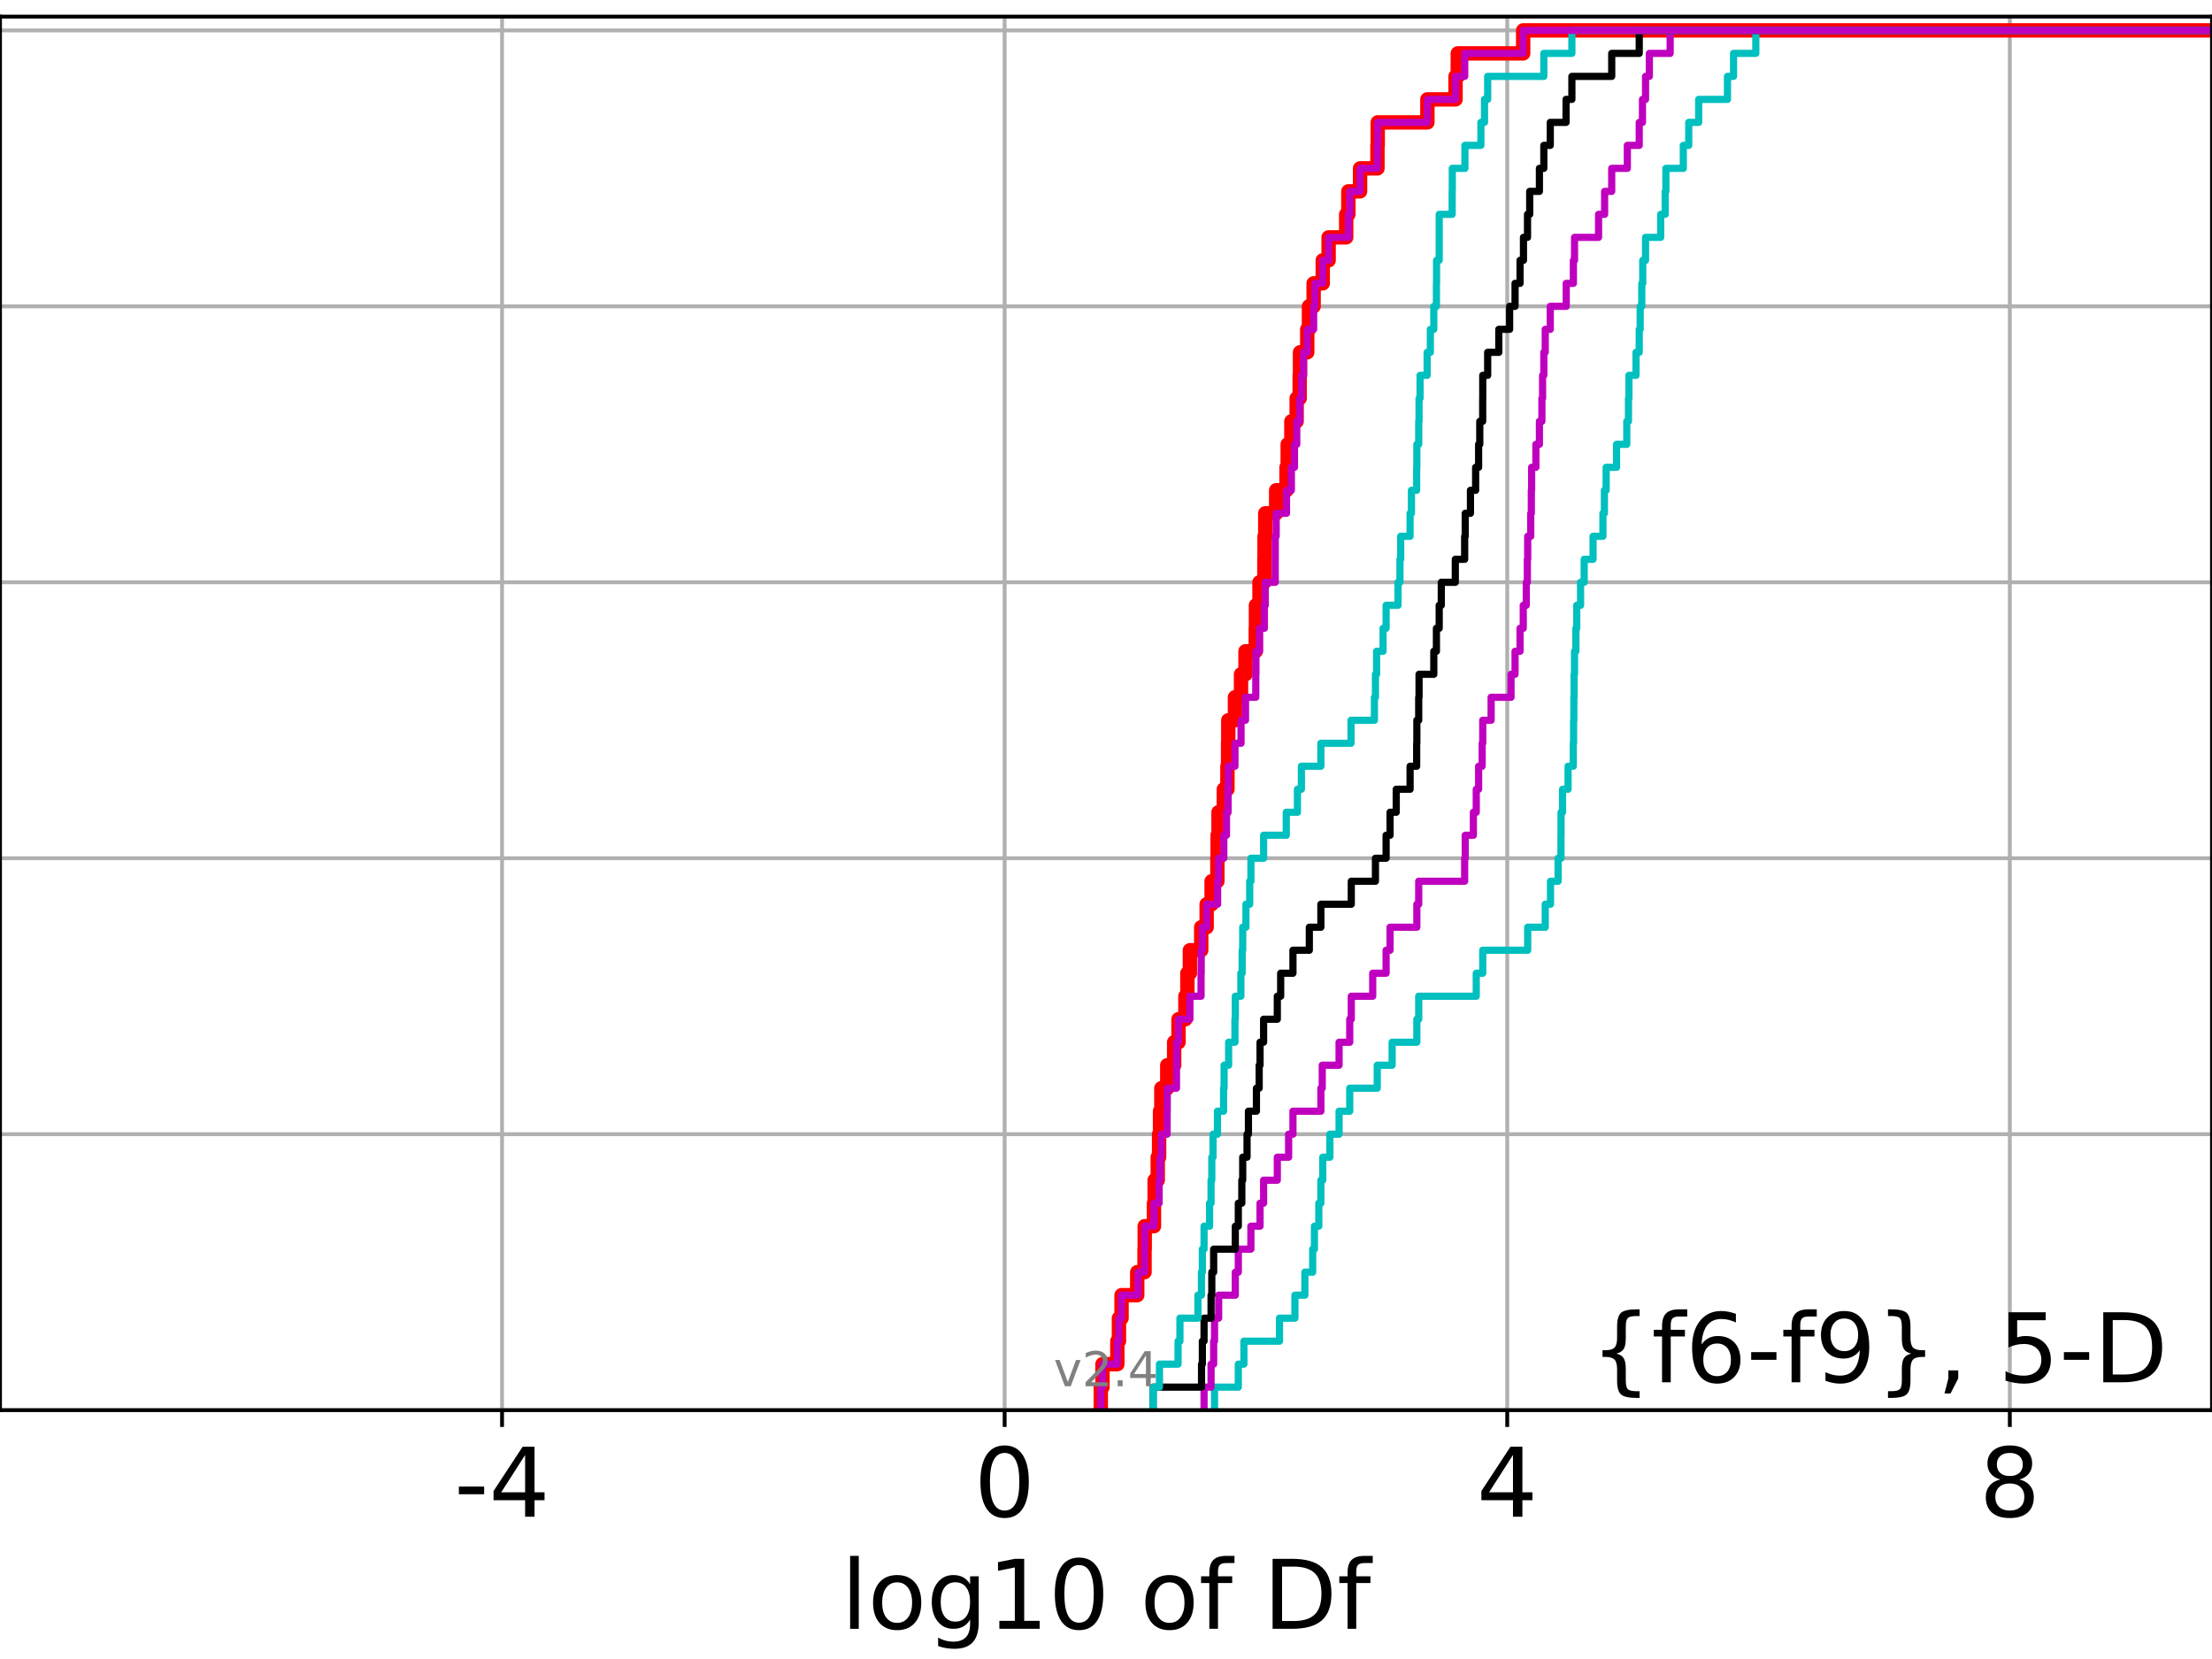 <?xml version="1.0" encoding="utf-8" standalone="no"?>
<!DOCTYPE svg PUBLIC "-//W3C//DTD SVG 1.1//EN"
  "http://www.w3.org/Graphics/SVG/1.1/DTD/svg11.dtd">
<!-- Created with matplotlib (https://matplotlib.org/) -->
<svg height="345.6pt" version="1.1" viewBox="0 0 460.8 345.6" width="460.8pt" xmlns="http://www.w3.org/2000/svg" xmlns:xlink="http://www.w3.org/1999/xlink">
 <defs>
  <style type="text/css">
*{stroke-linecap:butt;stroke-linejoin:round;}
  </style>
 </defs>
 <g id="figure_1">
  <g id="patch_1">
   <path d="M 0 345.6 
L 460.8 345.6 
L 460.8 0 
L 0 0 
z
" style="fill:#ffffff;"/>
  </g>
  <g id="axes_1">
   <g id="patch_2">
    <path d="M 0 293.76 
L 460.8 293.76 
L 460.8 3.456 
L 0 3.456 
z
" style="fill:#ffffff;"/>
   </g>
   <g id="matplotlib.axis_1">
    <g id="xtick_1">
     <g id="line2d_1">
      <path clip-path="url(#pb3bb3f550f)" d="M 104.586 293.76 
L 104.586 3.456 
" style="fill:none;stroke:#b0b0b0;stroke-linecap:square;stroke-width:0.8;"/>
     </g>
     <g id="line2d_2">
      <defs>
       <path d="M 0 0 
L 0 3.5 
" id="m874543cfbc" style="stroke:#000000;stroke-width:0.8;"/>
      </defs>
      <g>
       <use style="stroke:#000000;stroke-width:0.8;" x="104.586" xlink:href="#m874543cfbc" y="293.76"/>
      </g>
     </g>
     <g id="text_1">
      <!-- -4 -->
      <defs>
       <path d="M 4.891 31.391 
L 31.203 31.391 
L 31.203 23.391 
L 4.891 23.391 
z
" id="DejaVuSans-45"/>
       <path d="M 37.797 64.312 
L 12.891 25.391 
L 37.797 25.391 
z
M 35.203 72.906 
L 47.609 72.906 
L 47.609 25.391 
L 58.016 25.391 
L 58.016 17.188 
L 47.609 17.188 
L 47.609 0 
L 37.797 0 
L 37.797 17.188 
L 4.891 17.188 
L 4.891 26.703 
z
" id="DejaVuSans-52"/>
      </defs>
      <g transform="translate(94.615 315.957)scale(0.2 -0.2)">
       <use xlink:href="#DejaVuSans-45"/>
       <use x="36.084" xlink:href="#DejaVuSans-52"/>
      </g>
     </g>
    </g>
    <g id="xtick_2">
     <g id="line2d_3">
      <path clip-path="url(#pb3bb3f550f)" d="M 209.285 293.76 
L 209.285 3.456 
" style="fill:none;stroke:#b0b0b0;stroke-linecap:square;stroke-width:0.8;"/>
     </g>
     <g id="line2d_4">
      <g>
       <use style="stroke:#000000;stroke-width:0.8;" x="209.285" xlink:href="#m874543cfbc" y="293.76"/>
      </g>
     </g>
     <g id="text_2">
      <!-- 0 -->
      <defs>
       <path d="M 31.781 66.406 
Q 24.172 66.406 20.328 58.906 
Q 16.5 51.422 16.5 36.375 
Q 16.5 21.391 20.328 13.891 
Q 24.172 6.391 31.781 6.391 
Q 39.453 6.391 43.281 13.891 
Q 47.125 21.391 47.125 36.375 
Q 47.125 51.422 43.281 58.906 
Q 39.453 66.406 31.781 66.406 
z
M 31.781 74.219 
Q 44.047 74.219 50.516 64.516 
Q 56.984 54.828 56.984 36.375 
Q 56.984 17.969 50.516 8.266 
Q 44.047 -1.422 31.781 -1.422 
Q 19.531 -1.422 13.062 8.266 
Q 6.594 17.969 6.594 36.375 
Q 6.594 54.828 13.062 64.516 
Q 19.531 74.219 31.781 74.219 
z
" id="DejaVuSans-48"/>
      </defs>
      <g transform="translate(202.922 315.957)scale(0.2 -0.2)">
       <use xlink:href="#DejaVuSans-48"/>
      </g>
     </g>
    </g>
    <g id="xtick_3">
     <g id="line2d_5">
      <path clip-path="url(#pb3bb3f550f)" d="M 313.984 293.76 
L 313.984 3.456 
" style="fill:none;stroke:#b0b0b0;stroke-linecap:square;stroke-width:0.8;"/>
     </g>
     <g id="line2d_6">
      <g>
       <use style="stroke:#000000;stroke-width:0.8;" x="313.984" xlink:href="#m874543cfbc" y="293.76"/>
      </g>
     </g>
     <g id="text_3">
      <!-- 4 -->
      <g transform="translate(307.621 315.957)scale(0.2 -0.2)">
       <use xlink:href="#DejaVuSans-52"/>
      </g>
     </g>
    </g>
    <g id="xtick_4">
     <g id="line2d_7">
      <path clip-path="url(#pb3bb3f550f)" d="M 418.682 293.76 
L 418.682 3.456 
" style="fill:none;stroke:#b0b0b0;stroke-linecap:square;stroke-width:0.8;"/>
     </g>
     <g id="line2d_8">
      <g>
       <use style="stroke:#000000;stroke-width:0.8;" x="418.682" xlink:href="#m874543cfbc" y="293.76"/>
      </g>
     </g>
     <g id="text_4">
      <!-- 8 -->
      <defs>
       <path d="M 31.781 34.625 
Q 24.75 34.625 20.719 30.859 
Q 16.703 27.094 16.703 20.516 
Q 16.703 13.922 20.719 10.156 
Q 24.75 6.391 31.781 6.391 
Q 38.812 6.391 42.859 10.172 
Q 46.922 13.969 46.922 20.516 
Q 46.922 27.094 42.891 30.859 
Q 38.875 34.625 31.781 34.625 
z
M 21.922 38.812 
Q 15.578 40.375 12.031 44.719 
Q 8.5 49.078 8.5 55.328 
Q 8.5 64.062 14.719 69.141 
Q 20.953 74.219 31.781 74.219 
Q 42.672 74.219 48.875 69.141 
Q 55.078 64.062 55.078 55.328 
Q 55.078 49.078 51.531 44.719 
Q 48 40.375 41.703 38.812 
Q 48.828 37.156 52.797 32.312 
Q 56.781 27.484 56.781 20.516 
Q 56.781 9.906 50.312 4.234 
Q 43.844 -1.422 31.781 -1.422 
Q 19.734 -1.422 13.25 4.234 
Q 6.781 9.906 6.781 20.516 
Q 6.781 27.484 10.781 32.312 
Q 14.797 37.156 21.922 38.812 
z
M 18.312 54.391 
Q 18.312 48.734 21.844 45.562 
Q 25.391 42.391 31.781 42.391 
Q 38.141 42.391 41.719 45.562 
Q 45.312 48.734 45.312 54.391 
Q 45.312 60.062 41.719 63.234 
Q 38.141 66.406 31.781 66.406 
Q 25.391 66.406 21.844 63.234 
Q 18.312 60.062 18.312 54.391 
z
" id="DejaVuSans-56"/>
      </defs>
      <g transform="translate(412.32 315.957)scale(0.2 -0.2)">
       <use xlink:href="#DejaVuSans-56"/>
      </g>
     </g>
    </g>
    <g id="text_5">
     <!-- log10 of Df -->
     <defs>
      <path d="M 9.422 75.984 
L 18.406 75.984 
L 18.406 0 
L 9.422 0 
z
" id="DejaVuSans-108"/>
      <path d="M 30.609 48.391 
Q 23.391 48.391 19.188 42.75 
Q 14.984 37.109 14.984 27.297 
Q 14.984 17.484 19.156 11.844 
Q 23.344 6.203 30.609 6.203 
Q 37.797 6.203 41.984 11.859 
Q 46.188 17.531 46.188 27.297 
Q 46.188 37.016 41.984 42.703 
Q 37.797 48.391 30.609 48.391 
z
M 30.609 56 
Q 42.328 56 49.016 48.375 
Q 55.719 40.766 55.719 27.297 
Q 55.719 13.875 49.016 6.219 
Q 42.328 -1.422 30.609 -1.422 
Q 18.844 -1.422 12.172 6.219 
Q 5.516 13.875 5.516 27.297 
Q 5.516 40.766 12.172 48.375 
Q 18.844 56 30.609 56 
z
" id="DejaVuSans-111"/>
      <path d="M 45.406 27.984 
Q 45.406 37.75 41.375 43.109 
Q 37.359 48.484 30.078 48.484 
Q 22.859 48.484 18.828 43.109 
Q 14.797 37.75 14.797 27.984 
Q 14.797 18.266 18.828 12.891 
Q 22.859 7.516 30.078 7.516 
Q 37.359 7.516 41.375 12.891 
Q 45.406 18.266 45.406 27.984 
z
M 54.391 6.781 
Q 54.391 -7.172 48.188 -13.984 
Q 42 -20.797 29.203 -20.797 
Q 24.469 -20.797 20.266 -20.094 
Q 16.062 -19.391 12.109 -17.922 
L 12.109 -9.188 
Q 16.062 -11.328 19.922 -12.344 
Q 23.781 -13.375 27.781 -13.375 
Q 36.625 -13.375 41.016 -8.766 
Q 45.406 -4.156 45.406 5.172 
L 45.406 9.625 
Q 42.625 4.781 38.281 2.391 
Q 33.938 0 27.875 0 
Q 17.828 0 11.672 7.656 
Q 5.516 15.328 5.516 27.984 
Q 5.516 40.672 11.672 48.328 
Q 17.828 56 27.875 56 
Q 33.938 56 38.281 53.609 
Q 42.625 51.219 45.406 46.391 
L 45.406 54.688 
L 54.391 54.688 
z
" id="DejaVuSans-103"/>
      <path d="M 12.406 8.297 
L 28.516 8.297 
L 28.516 63.922 
L 10.984 60.406 
L 10.984 69.391 
L 28.422 72.906 
L 38.281 72.906 
L 38.281 8.297 
L 54.391 8.297 
L 54.391 0 
L 12.406 0 
z
" id="DejaVuSans-49"/>
      <path id="DejaVuSans-32"/>
      <path d="M 37.109 75.984 
L 37.109 68.5 
L 28.516 68.5 
Q 23.688 68.5 21.797 66.547 
Q 19.922 64.594 19.922 59.516 
L 19.922 54.688 
L 34.719 54.688 
L 34.719 47.703 
L 19.922 47.703 
L 19.922 0 
L 10.891 0 
L 10.891 47.703 
L 2.297 47.703 
L 2.297 54.688 
L 10.891 54.688 
L 10.891 58.5 
Q 10.891 67.625 15.141 71.797 
Q 19.391 75.984 28.609 75.984 
z
" id="DejaVuSans-102"/>
      <path d="M 19.672 64.797 
L 19.672 8.109 
L 31.594 8.109 
Q 46.688 8.109 53.688 14.938 
Q 60.688 21.781 60.688 36.531 
Q 60.688 51.172 53.688 57.984 
Q 46.688 64.797 31.594 64.797 
z
M 9.812 72.906 
L 30.078 72.906 
Q 51.266 72.906 61.172 64.094 
Q 71.094 55.281 71.094 36.531 
Q 71.094 17.672 61.125 8.828 
Q 51.172 0 30.078 0 
L 9.812 0 
z
" id="DejaVuSans-68"/>
     </defs>
     <g transform="translate(175.214 339.313)scale(0.2 -0.2)">
      <use xlink:href="#DejaVuSans-108"/>
      <use x="27.783" xlink:href="#DejaVuSans-111"/>
      <use x="88.965" xlink:href="#DejaVuSans-103"/>
      <use x="152.441" xlink:href="#DejaVuSans-49"/>
      <use x="216.064" xlink:href="#DejaVuSans-48"/>
      <use x="279.688" xlink:href="#DejaVuSans-32"/>
      <use x="311.475" xlink:href="#DejaVuSans-111"/>
      <use x="372.656" xlink:href="#DejaVuSans-102"/>
      <use x="407.861" xlink:href="#DejaVuSans-32"/>
      <use x="439.648" xlink:href="#DejaVuSans-68"/>
      <use x="516.65" xlink:href="#DejaVuSans-102"/>
     </g>
    </g>
   </g>
   <g id="matplotlib.axis_2">
    <g id="ytick_1">
     <g id="line2d_9">
      <path clip-path="url(#pb3bb3f550f)" d="M 0 293.76 
L 460.8 293.76 
" style="fill:none;stroke:#b0b0b0;stroke-linecap:square;stroke-width:0.8;"/>
     </g>
     <g id="line2d_10">
      <defs>
       <path d="M 0 0 
L -3.5 0 
" id="m3be7f9c00e" style="stroke:#000000;stroke-width:0.8;"/>
      </defs>
      <g>
       <use style="stroke:#000000;stroke-width:0.8;" x="0" xlink:href="#m3be7f9c00e" y="293.76"/>
      </g>
     </g>
    </g>
    <g id="ytick_2">
     <g id="line2d_11">
      <path clip-path="url(#pb3bb3f550f)" d="M 0 236.274 
L 460.8 236.274 
" style="fill:none;stroke:#b0b0b0;stroke-linecap:square;stroke-width:0.8;"/>
     </g>
     <g id="line2d_12">
      <g>
       <use style="stroke:#000000;stroke-width:0.8;" x="0" xlink:href="#m3be7f9c00e" y="236.274"/>
      </g>
     </g>
    </g>
    <g id="ytick_3">
     <g id="line2d_13">
      <path clip-path="url(#pb3bb3f550f)" d="M 0 178.788 
L 460.8 178.788 
" style="fill:none;stroke:#b0b0b0;stroke-linecap:square;stroke-width:0.8;"/>
     </g>
     <g id="line2d_14">
      <g>
       <use style="stroke:#000000;stroke-width:0.8;" x="0" xlink:href="#m3be7f9c00e" y="178.788"/>
      </g>
     </g>
    </g>
    <g id="ytick_4">
     <g id="line2d_15">
      <path clip-path="url(#pb3bb3f550f)" d="M 0 121.302 
L 460.8 121.302 
" style="fill:none;stroke:#b0b0b0;stroke-linecap:square;stroke-width:0.8;"/>
     </g>
     <g id="line2d_16">
      <g>
       <use style="stroke:#000000;stroke-width:0.8;" x="0" xlink:href="#m3be7f9c00e" y="121.302"/>
      </g>
     </g>
    </g>
    <g id="ytick_5">
     <g id="line2d_17">
      <path clip-path="url(#pb3bb3f550f)" d="M 0 63.816 
L 460.8 63.816 
" style="fill:none;stroke:#b0b0b0;stroke-linecap:square;stroke-width:0.8;"/>
     </g>
     <g id="line2d_18">
      <g>
       <use style="stroke:#000000;stroke-width:0.8;" x="0" xlink:href="#m3be7f9c00e" y="63.816"/>
      </g>
     </g>
    </g>
    <g id="ytick_6">
     <g id="line2d_19">
      <path clip-path="url(#pb3bb3f550f)" d="M 0 6.33 
L 460.8 6.33 
" style="fill:none;stroke:#b0b0b0;stroke-linecap:square;stroke-width:0.8;"/>
     </g>
     <g id="line2d_20">
      <g>
       <use style="stroke:#000000;stroke-width:0.8;" x="0" xlink:href="#m3be7f9c00e" y="6.33"/>
      </g>
     </g>
    </g>
   </g>
   <g id="line2d_21">
    <path clip-path="url(#pb3bb3f550f)" d="M 229.314 293.76 
L 229.314 288.97 
L 229.663 288.97 
L 229.663 284.179 
L 232.763 284.179 
L 232.763 279.389 
L 233.097 279.389 
L 233.097 274.598 
L 233.64 274.598 
L 233.64 269.808 
L 236.905 269.808 
L 236.905 265.017 
L 238.428 265.017 
L 238.428 260.227 
L 238.464 260.227 
L 238.464 255.436 
L 240.396 255.436 
L 240.396 250.646 
L 240.529 250.646 
L 240.529 245.855 
L 241.181 245.855 
L 241.181 241.065 
L 241.465 241.065 
L 241.465 236.274 
L 241.656 236.274 
L 241.656 231.484 
L 241.929 231.484 
L 241.929 226.693 
L 243.163 226.693 
L 243.163 221.903 
L 244.598 221.903 
L 244.598 217.112 
L 245.508 217.112 
L 245.508 212.322 
L 246.938 212.322 
L 246.938 207.531 
L 247.354 207.531 
L 247.354 202.741 
L 247.876 202.741 
L 247.876 197.95 
L 250.234 197.95 
L 250.234 193.16 
L 251.367 193.16 
L 251.367 188.369 
L 252.404 188.369 
L 252.404 183.579 
L 253.599 183.579 
L 253.599 178.788 
L 253.652 178.788 
L 253.652 173.998 
L 253.838 173.998 
L 253.838 169.207 
L 254.945 169.207 
L 254.945 164.417 
L 255.696 164.417 
L 255.696 159.626 
L 255.831 159.626 
L 255.831 154.836 
L 255.874 154.836 
L 255.874 150.045 
L 257.263 150.045 
L 257.263 145.255 
L 258.528 145.255 
L 258.528 140.464 
L 259.461 140.464 
L 259.461 135.674 
L 261.602 135.674 
L 261.602 130.883 
L 261.636 130.883 
L 261.636 126.093 
L 262.375 126.093 
L 262.375 121.302 
L 263.393 121.302 
L 263.393 116.512 
L 263.429 116.512 
L 263.429 111.721 
L 263.579 111.721 
L 263.579 106.931 
L 265.85 106.931 
L 265.85 102.14 
L 268.004 102.14 
L 268.004 97.35 
L 268.252 97.35 
L 268.252 92.559 
L 269.016 92.559 
L 269.016 87.769 
L 270.118 87.769 
L 270.118 82.978 
L 270.748 82.978 
L 270.748 78.188 
L 270.813 78.188 
L 270.813 73.397 
L 272.323 73.397 
L 272.323 68.607 
L 272.685 68.607 
L 272.685 63.816 
L 273.654 63.816 
L 273.654 59.026 
L 275.553 59.026 
L 275.553 54.235 
L 276.777 54.235 
L 276.777 49.445 
L 280.436 49.445 
L 280.436 44.654 
L 280.891 44.654 
L 280.891 39.864 
L 283.328 39.864 
L 283.328 35.073 
L 286.947 35.073 
L 286.947 30.283 
L 287.006 30.283 
L 287.006 25.492 
L 297.352 25.492 
L 297.352 20.702 
L 303.212 20.702 
L 303.212 15.911 
L 303.681 15.911 
L 303.681 11.121 
L 317.304 11.121 
L 317.304 6.33 
L 317.304 6.33 
L 317.304 6.33 
L 460.8 6.33 
" style="fill:none;stroke:#ff0000;stroke-linecap:square;stroke-width:3;"/>
   </g>
   <g id="line2d_22">
    <path clip-path="url(#pb3bb3f550f)" d="M 253.011 293.76 
L 253.011 288.97 
L 257.964 288.97 
L 257.964 284.179 
L 259.128 284.179 
L 259.128 279.389 
L 266.544 279.389 
L 266.544 274.598 
L 269.755 274.598 
L 269.755 269.808 
L 271.828 269.808 
L 271.828 265.017 
L 273.455 265.017 
L 273.455 260.227 
L 273.822 260.227 
L 273.822 255.436 
L 274.733 255.436 
L 274.733 250.646 
L 275.161 250.646 
L 275.161 245.855 
L 275.556 245.855 
L 275.556 241.065 
L 277.04 241.065 
L 277.04 236.274 
L 278.954 236.274 
L 278.954 231.484 
L 281.175 231.484 
L 281.175 226.693 
L 286.907 226.693 
L 286.907 221.903 
L 290.008 221.903 
L 290.008 217.112 
L 295.156 217.112 
L 295.156 212.322 
L 295.543 212.322 
L 295.543 207.531 
L 307.532 207.531 
L 307.532 202.741 
L 308.883 202.741 
L 308.883 197.95 
L 318.247 197.95 
L 318.247 193.16 
L 321.902 193.16 
L 321.902 188.369 
L 322.998 188.369 
L 322.998 183.579 
L 324.581 183.579 
L 324.581 178.788 
L 325.177 178.788 
L 325.177 173.998 
L 325.196 173.998 
L 325.196 169.207 
L 325.51 169.207 
L 325.51 164.417 
L 326.656 164.417 
L 326.656 159.626 
L 327.743 159.626 
L 327.743 154.836 
L 327.808 154.836 
L 327.808 150.045 
L 327.862 150.045 
L 327.862 145.255 
L 327.911 145.255 
L 327.911 140.464 
L 327.999 140.464 
L 327.999 135.674 
L 328.29 135.674 
L 328.29 130.883 
L 328.461 130.883 
L 328.461 126.093 
L 329.261 126.093 
L 329.261 121.302 
L 330.014 121.302 
L 330.014 116.512 
L 331.864 116.512 
L 331.864 111.721 
L 333.917 111.721 
L 333.917 106.931 
L 334.224 106.931 
L 334.224 102.14 
L 334.591 102.14 
L 334.591 97.35 
L 336.758 97.35 
L 336.758 92.559 
L 338.888 92.559 
L 338.888 87.769 
L 339.242 87.769 
L 339.242 82.978 
L 339.337 82.978 
L 339.337 78.188 
L 340.817 78.188 
L 340.817 73.397 
L 341.481 73.397 
L 341.481 68.607 
L 341.68 68.607 
L 341.68 63.816 
L 342.015 63.816 
L 342.015 59.026 
L 342.214 59.026 
L 342.214 54.235 
L 342.798 54.235 
L 342.798 49.445 
L 345.952 49.445 
L 345.952 44.654 
L 346.89 44.654 
L 346.89 39.864 
L 347.034 39.864 
L 347.034 35.073 
L 350.665 35.073 
L 350.665 30.283 
L 351.793 30.283 
L 351.793 25.492 
L 353.869 25.492 
L 353.869 20.702 
L 359.866 20.702 
L 359.866 15.911 
L 361.13 15.911 
L 361.13 11.121 
L 365.768 11.121 
L 365.768 6.33 
L 365.768 6.33 
L 365.768 6.33 
L 460.8 6.33 
" style="fill:none;stroke:#00bfbf;stroke-linecap:square;stroke-width:1.5;"/>
   </g>
   <g id="line2d_23">
    <path clip-path="url(#pb3bb3f550f)" d="M 250.826 293.76 
L 250.826 288.97 
L 252.286 288.97 
L 252.286 284.179 
L 252.829 284.179 
L 252.829 279.389 
L 253.011 279.389 
L 253.011 274.598 
L 253.87 274.598 
L 253.87 269.808 
L 257.338 269.808 
L 257.338 265.017 
L 257.964 265.017 
L 257.964 260.227 
L 260.582 260.227 
L 260.582 255.436 
L 262.492 255.436 
L 262.492 250.646 
L 263.233 250.646 
L 263.233 245.855 
L 266.087 245.855 
L 266.087 241.065 
L 268.446 241.065 
L 268.446 236.274 
L 269.346 236.274 
L 269.346 231.484 
L 275.161 231.484 
L 275.161 226.693 
L 275.449 226.693 
L 275.449 221.903 
L 278.954 221.903 
L 278.954 217.112 
L 281.175 217.112 
L 281.175 212.322 
L 281.497 212.322 
L 281.497 207.531 
L 285.96 207.531 
L 285.96 202.741 
L 288.751 202.741 
L 288.751 197.95 
L 289.573 197.95 
L 289.573 193.16 
L 295.156 193.16 
L 295.156 188.369 
L 295.543 188.369 
L 295.543 183.579 
L 305.115 183.579 
L 305.115 178.788 
L 305.233 178.788 
L 305.233 173.998 
L 306.931 173.998 
L 306.931 169.207 
L 307.532 169.207 
L 307.532 164.417 
L 308.023 164.417 
L 308.023 159.626 
L 308.762 159.626 
L 308.762 154.836 
L 308.883 154.836 
L 308.883 150.045 
L 310.63 150.045 
L 310.63 145.255 
L 314.775 145.255 
L 314.775 140.464 
L 315.613 140.464 
L 315.613 135.674 
L 316.651 135.674 
L 316.651 130.883 
L 317.323 130.883 
L 317.323 126.093 
L 317.954 126.093 
L 317.954 121.302 
L 318.173 121.302 
L 318.173 116.512 
L 318.247 116.512 
L 318.247 111.721 
L 318.884 111.721 
L 318.884 106.931 
L 319.005 106.931 
L 319.005 102.14 
L 319.066 102.14 
L 319.066 97.35 
L 319.956 97.35 
L 319.956 92.559 
L 320.688 92.559 
L 320.688 87.769 
L 321.207 87.769 
L 321.207 82.978 
L 321.351 82.978 
L 321.351 78.188 
L 321.608 78.188 
L 321.608 73.397 
L 321.902 73.397 
L 321.902 68.607 
L 322.949 68.607 
L 322.949 63.816 
L 326.277 63.816 
L 326.277 59.026 
L 327.764 59.026 
L 327.764 54.235 
L 328.004 54.235 
L 328.004 49.445 
L 333.011 49.445 
L 333.011 44.654 
L 334.271 44.654 
L 334.271 39.864 
L 335.749 39.864 
L 335.749 35.073 
L 339.003 35.073 
L 339.003 30.283 
L 341.481 30.283 
L 341.481 25.492 
L 342.158 25.492 
L 342.158 20.702 
L 342.798 20.702 
L 342.798 15.911 
L 343.593 15.911 
L 343.593 11.121 
L 347.922 11.121 
L 347.922 6.33 
L 347.922 6.33 
L 347.922 6.33 
L 460.8 6.33 
" style="fill:none;stroke:#bf00bf;stroke-linecap:square;stroke-width:1.5;"/>
   </g>
   <g id="line2d_24">
    <path clip-path="url(#pb3bb3f550f)" d="M 240.216 293.76 
L 240.216 288.97 
L 250.303 288.97 
L 250.303 284.179 
L 250.472 284.179 
L 250.472 279.389 
L 250.826 279.389 
L 250.826 274.598 
L 252.286 274.598 
L 252.286 269.808 
L 252.441 269.808 
L 252.441 265.017 
L 252.829 265.017 
L 252.829 260.227 
L 257.338 260.227 
L 257.338 255.436 
L 257.964 255.436 
L 257.964 250.646 
L 258.694 250.646 
L 258.694 245.855 
L 258.878 245.855 
L 258.878 241.065 
L 259.782 241.065 
L 259.782 236.274 
L 260.073 236.274 
L 260.073 231.484 
L 261.737 231.484 
L 261.737 226.693 
L 262.31 226.693 
L 262.31 221.903 
L 262.492 221.903 
L 262.492 217.112 
L 263.233 217.112 
L 263.233 212.322 
L 266.087 212.322 
L 266.087 207.531 
L 266.788 207.531 
L 266.788 202.741 
L 269.346 202.741 
L 269.346 197.95 
L 272.756 197.95 
L 272.756 193.16 
L 275.161 193.16 
L 275.161 188.369 
L 281.497 188.369 
L 281.497 183.579 
L 286.531 183.579 
L 286.531 178.788 
L 288.751 178.788 
L 288.751 173.998 
L 289.573 173.998 
L 289.573 169.207 
L 290.861 169.207 
L 290.861 164.417 
L 293.748 164.417 
L 293.748 159.626 
L 295.117 159.626 
L 295.117 154.836 
L 295.156 154.836 
L 295.156 150.045 
L 295.543 150.045 
L 295.543 145.255 
L 295.614 145.255 
L 295.614 140.464 
L 298.686 140.464 
L 298.686 135.674 
L 299.233 135.674 
L 299.233 130.883 
L 299.812 130.883 
L 299.812 126.093 
L 300.246 126.093 
L 300.246 121.302 
L 303.167 121.302 
L 303.167 116.512 
L 305.115 116.512 
L 305.115 111.721 
L 305.233 111.721 
L 305.233 106.931 
L 306.322 106.931 
L 306.322 102.14 
L 307.401 102.14 
L 307.401 97.35 
L 308.023 97.35 
L 308.023 92.559 
L 308.263 92.559 
L 308.263 87.769 
L 308.871 87.769 
L 308.871 82.978 
L 308.883 82.978 
L 308.883 78.188 
L 309.909 78.188 
L 309.909 73.397 
L 312.229 73.397 
L 312.229 68.607 
L 314.481 68.607 
L 314.481 63.816 
L 315.613 63.816 
L 315.613 59.026 
L 316.651 59.026 
L 316.651 54.235 
L 317.366 54.235 
L 317.366 49.445 
L 318.208 49.445 
L 318.208 44.654 
L 318.665 44.654 
L 318.665 39.864 
L 320.688 39.864 
L 320.688 35.073 
L 321.608 35.073 
L 321.608 30.283 
L 322.949 30.283 
L 322.949 25.492 
L 326.24 25.492 
L 326.24 20.702 
L 327.451 20.702 
L 327.451 15.911 
L 335.749 15.911 
L 335.749 11.121 
L 341.481 11.121 
L 341.481 6.33 
L 341.481 6.33 
L 341.481 6.33 
L 460.8 6.33 
" style="fill:none;stroke:#000000;stroke-linecap:square;stroke-width:1.5;"/>
   </g>
   <g id="line2d_25">
    <path clip-path="url(#pb3bb3f550f)" d="M 240.216 293.76 
L 240.216 288.97 
L 241.537 288.97 
L 241.537 284.179 
L 245.412 284.179 
L 245.412 279.389 
L 245.802 279.389 
L 245.802 274.598 
L 249.548 274.598 
L 249.548 269.808 
L 250.283 269.808 
L 250.283 265.017 
L 250.472 265.017 
L 250.472 260.227 
L 250.826 260.227 
L 250.826 255.436 
L 251.977 255.436 
L 251.977 250.646 
L 252.286 250.646 
L 252.286 245.855 
L 252.441 245.855 
L 252.441 241.065 
L 252.7 241.065 
L 252.7 236.274 
L 253.616 236.274 
L 253.616 231.484 
L 254.89 231.484 
L 254.89 226.693 
L 255.002 226.693 
L 255.002 221.903 
L 255.948 221.903 
L 255.948 217.112 
L 257.263 217.112 
L 257.263 212.322 
L 257.338 212.322 
L 257.338 207.531 
L 258.493 207.531 
L 258.493 202.741 
L 258.762 202.741 
L 258.762 197.95 
L 258.878 197.95 
L 258.878 193.16 
L 259.552 193.16 
L 259.552 188.369 
L 260.334 188.369 
L 260.334 183.579 
L 260.591 183.579 
L 260.591 178.788 
L 263.234 178.788 
L 263.234 173.998 
L 267.954 173.998 
L 267.954 169.207 
L 270.283 169.207 
L 270.283 164.417 
L 271.104 164.417 
L 271.104 159.626 
L 275.161 159.626 
L 275.161 154.836 
L 281.44 154.836 
L 281.44 150.045 
L 286.319 150.045 
L 286.319 145.255 
L 286.531 145.255 
L 286.531 140.464 
L 286.774 140.464 
L 286.774 135.674 
L 288.117 135.674 
L 288.117 130.883 
L 288.751 130.883 
L 288.751 126.093 
L 291.233 126.093 
L 291.233 121.302 
L 291.635 121.302 
L 291.635 116.512 
L 291.794 116.512 
L 291.794 111.721 
L 293.748 111.721 
L 293.748 106.931 
L 294.03 106.931 
L 294.03 102.14 
L 295.117 102.14 
L 295.117 97.35 
L 295.156 97.35 
L 295.156 92.559 
L 295.543 92.559 
L 295.543 87.769 
L 295.614 87.769 
L 295.614 82.978 
L 295.823 82.978 
L 295.823 78.188 
L 297.298 78.188 
L 297.298 73.397 
L 297.972 73.397 
L 297.972 68.607 
L 298.686 68.607 
L 298.686 63.816 
L 299.233 63.816 
L 299.233 59.026 
L 299.259 59.026 
L 299.259 54.235 
L 299.812 54.235 
L 299.812 49.445 
L 299.814 49.445 
L 299.814 44.654 
L 302.512 44.654 
L 302.512 39.864 
L 302.538 39.864 
L 302.538 35.073 
L 305.169 35.073 
L 305.169 30.283 
L 308.495 30.283 
L 308.495 25.492 
L 309.247 25.492 
L 309.247 20.702 
L 309.908 20.702 
L 309.908 15.911 
L 321.608 15.911 
L 321.608 11.121 
L 327.451 11.121 
L 327.451 6.33 
L 327.451 6.33 
L 327.451 6.33 
L 460.8 6.33 
" style="fill:none;stroke:#00bfbf;stroke-linecap:square;stroke-width:1.5;"/>
   </g>
   <g id="line2d_26">
    <path clip-path="url(#pb3bb3f550f)" d="M 229.314 293.76 
L 229.314 288.97 
L 229.663 288.97 
L 229.663 284.179 
L 232.763 284.179 
L 232.763 279.389 
L 233.097 279.389 
L 233.097 274.598 
L 233.64 274.598 
L 233.64 269.808 
L 237.078 269.808 
L 237.078 265.017 
L 238.428 265.017 
L 238.428 260.227 
L 238.464 260.227 
L 238.464 255.436 
L 240.396 255.436 
L 240.396 250.646 
L 241.465 250.646 
L 241.465 245.855 
L 241.656 245.855 
L 241.656 241.065 
L 241.929 241.065 
L 241.929 236.274 
L 243.135 236.274 
L 243.135 231.484 
L 243.163 231.484 
L 243.163 226.693 
L 245.086 226.693 
L 245.086 221.903 
L 245.095 221.903 
L 245.095 217.112 
L 245.508 217.112 
L 245.508 212.322 
L 247.876 212.322 
L 247.876 207.531 
L 250.203 207.531 
L 250.203 202.741 
L 250.234 202.741 
L 250.234 197.95 
L 250.472 197.95 
L 250.472 193.16 
L 251.367 193.16 
L 251.367 188.369 
L 253.652 188.369 
L 253.652 183.579 
L 253.838 183.579 
L 253.838 178.788 
L 254.945 178.788 
L 254.945 173.998 
L 255.5 173.998 
L 255.5 169.207 
L 255.831 169.207 
L 255.831 164.417 
L 255.874 164.417 
L 255.874 159.626 
L 257.263 159.626 
L 257.263 154.836 
L 258.528 154.836 
L 258.528 150.045 
L 259.461 150.045 
L 259.461 145.255 
L 261.602 145.255 
L 261.602 140.464 
L 261.636 140.464 
L 261.636 135.674 
L 262.375 135.674 
L 262.375 130.883 
L 263.393 130.883 
L 263.393 126.093 
L 263.579 126.093 
L 263.579 121.302 
L 265.649 121.302 
L 265.649 116.512 
L 265.659 116.512 
L 265.659 111.721 
L 265.85 111.721 
L 265.85 106.931 
L 268.004 106.931 
L 268.004 102.14 
L 269.016 102.14 
L 269.016 97.35 
L 269.66 97.35 
L 269.66 92.559 
L 270.138 92.559 
L 270.138 87.769 
L 270.748 87.769 
L 270.748 82.978 
L 271.162 82.978 
L 271.162 78.188 
L 271.543 78.188 
L 271.543 73.397 
L 272.323 73.397 
L 272.323 68.607 
L 273.654 68.607 
L 273.654 63.816 
L 273.928 63.816 
L 273.928 59.026 
L 275.553 59.026 
L 275.553 54.235 
L 276.777 54.235 
L 276.777 49.445 
L 280.891 49.445 
L 280.891 44.654 
L 281.205 44.654 
L 281.205 39.864 
L 283.328 39.864 
L 283.328 35.073 
L 286.947 35.073 
L 286.947 30.283 
L 287.009 30.283 
L 287.009 25.492 
L 297.352 25.492 
L 297.352 20.702 
L 303.212 20.702 
L 303.212 15.911 
L 305.128 15.911 
L 305.128 11.121 
L 317.304 11.121 
L 317.304 6.33 
L 317.304 6.33 
L 317.304 6.33 
L 460.8 6.33 
" style="fill:none;stroke:#bf00bf;stroke-linecap:square;stroke-width:1.5;"/>
   </g>
   <g id="patch_3">
    <path d="M 0 293.76 
L 0 3.456 
" style="fill:none;stroke:#000000;stroke-linecap:square;stroke-linejoin:miter;stroke-width:0.8;"/>
   </g>
   <g id="patch_4">
    <path d="M 460.8 293.76 
L 460.8 3.456 
" style="fill:none;stroke:#000000;stroke-linecap:square;stroke-linejoin:miter;stroke-width:0.8;"/>
   </g>
   <g id="patch_5">
    <path d="M 0 293.76 
L 460.8 293.76 
" style="fill:none;stroke:#000000;stroke-linecap:square;stroke-linejoin:miter;stroke-width:0.8;"/>
   </g>
   <g id="patch_6">
    <path d="M 0 3.456 
L 460.8 3.456 
" style="fill:none;stroke:#000000;stroke-linecap:square;stroke-linejoin:miter;stroke-width:0.8;"/>
   </g>
   <g id="text_6">
    <!-- {f6-f9}, 5-D -->
    <defs>
     <path d="M 51.125 -9.281 
L 51.125 -16.312 
L 48.094 -16.312 
Q 35.938 -16.312 31.812 -12.688 
Q 27.688 -9.078 27.688 1.703 
L 27.688 13.375 
Q 27.688 20.75 25.047 23.578 
Q 22.406 26.422 15.484 26.422 
L 12.5 26.422 
L 12.5 33.406 
L 15.484 33.406 
Q 22.469 33.406 25.078 36.203 
Q 27.688 39.016 27.688 46.297 
L 27.688 58.016 
Q 27.688 68.797 31.812 72.391 
Q 35.938 75.984 48.094 75.984 
L 51.125 75.984 
L 51.125 69 
L 47.797 69 
Q 40.922 69 38.812 66.844 
Q 36.719 64.703 36.719 57.812 
L 36.719 45.703 
Q 36.719 38.031 34.5 34.562 
Q 32.281 31.109 26.906 29.891 
Q 32.328 28.562 34.516 25.094 
Q 36.719 21.625 36.719 14.016 
L 36.719 1.906 
Q 36.719 -4.984 38.812 -7.125 
Q 40.922 -9.281 47.797 -9.281 
z
" id="DejaVuSans-123"/>
     <path d="M 33.016 40.375 
Q 26.375 40.375 22.484 35.828 
Q 18.609 31.297 18.609 23.391 
Q 18.609 15.531 22.484 10.953 
Q 26.375 6.391 33.016 6.391 
Q 39.656 6.391 43.531 10.953 
Q 47.406 15.531 47.406 23.391 
Q 47.406 31.297 43.531 35.828 
Q 39.656 40.375 33.016 40.375 
z
M 52.594 71.297 
L 52.594 62.312 
Q 48.875 64.062 45.094 64.984 
Q 41.312 65.922 37.594 65.922 
Q 27.828 65.922 22.672 59.328 
Q 17.531 52.734 16.797 39.406 
Q 19.672 43.656 24.016 45.922 
Q 28.375 48.188 33.594 48.188 
Q 44.578 48.188 50.953 41.516 
Q 57.328 34.859 57.328 23.391 
Q 57.328 12.156 50.688 5.359 
Q 44.047 -1.422 33.016 -1.422 
Q 20.359 -1.422 13.672 8.266 
Q 6.984 17.969 6.984 36.375 
Q 6.984 53.656 15.188 63.938 
Q 23.391 74.219 37.203 74.219 
Q 40.922 74.219 44.703 73.484 
Q 48.484 72.75 52.594 71.297 
z
" id="DejaVuSans-54"/>
     <path d="M 10.984 1.516 
L 10.984 10.5 
Q 14.703 8.734 18.5 7.812 
Q 22.312 6.891 25.984 6.891 
Q 35.75 6.891 40.891 13.453 
Q 46.047 20.016 46.781 33.406 
Q 43.953 29.203 39.594 26.953 
Q 35.25 24.703 29.984 24.703 
Q 19.047 24.703 12.672 31.312 
Q 6.297 37.938 6.297 49.422 
Q 6.297 60.641 12.938 67.422 
Q 19.578 74.219 30.609 74.219 
Q 43.266 74.219 49.922 64.516 
Q 56.594 54.828 56.594 36.375 
Q 56.594 19.141 48.406 8.859 
Q 40.234 -1.422 26.422 -1.422 
Q 22.703 -1.422 18.891 -0.688 
Q 15.094 0.047 10.984 1.516 
z
M 30.609 32.422 
Q 37.25 32.422 41.125 36.953 
Q 45.016 41.5 45.016 49.422 
Q 45.016 57.281 41.125 61.844 
Q 37.25 66.406 30.609 66.406 
Q 23.969 66.406 20.094 61.844 
Q 16.219 57.281 16.219 49.422 
Q 16.219 41.5 20.094 36.953 
Q 23.969 32.422 30.609 32.422 
z
" id="DejaVuSans-57"/>
     <path d="M 12.5 -9.281 
L 15.922 -9.281 
Q 22.75 -9.281 24.828 -7.172 
Q 26.906 -5.078 26.906 1.906 
L 26.906 14.016 
Q 26.906 21.625 29.094 25.094 
Q 31.297 28.562 36.719 29.891 
Q 31.297 31.109 29.094 34.562 
Q 26.906 38.031 26.906 45.703 
L 26.906 57.812 
Q 26.906 64.75 24.828 66.875 
Q 22.75 69 15.922 69 
L 12.5 69 
L 12.5 75.984 
L 15.578 75.984 
Q 27.734 75.984 31.812 72.391 
Q 35.891 68.797 35.891 58.016 
L 35.891 46.297 
Q 35.891 39.016 38.516 36.203 
Q 41.156 33.406 48.094 33.406 
L 51.125 33.406 
L 51.125 26.422 
L 48.094 26.422 
Q 41.156 26.422 38.516 23.578 
Q 35.891 20.75 35.891 13.375 
L 35.891 1.703 
Q 35.891 -9.078 31.812 -12.688 
Q 27.734 -16.312 15.578 -16.312 
L 12.5 -16.312 
z
" id="DejaVuSans-125"/>
     <path d="M 11.719 12.406 
L 22.016 12.406 
L 22.016 4 
L 14.016 -11.625 
L 7.719 -11.625 
L 11.719 4 
z
" id="DejaVuSans-44"/>
     <path d="M 10.797 72.906 
L 49.516 72.906 
L 49.516 64.594 
L 19.828 64.594 
L 19.828 46.734 
Q 21.969 47.469 24.109 47.828 
Q 26.266 48.188 28.422 48.188 
Q 40.625 48.188 47.75 41.5 
Q 54.891 34.812 54.891 23.391 
Q 54.891 11.625 47.562 5.094 
Q 40.234 -1.422 26.906 -1.422 
Q 22.312 -1.422 17.547 -0.641 
Q 12.797 0.141 7.719 1.703 
L 7.719 11.625 
Q 12.109 9.234 16.797 8.062 
Q 21.484 6.891 26.703 6.891 
Q 35.156 6.891 40.078 11.328 
Q 45.016 15.766 45.016 23.391 
Q 45.016 31 40.078 35.438 
Q 35.156 39.891 26.703 39.891 
Q 22.75 39.891 18.812 39.016 
Q 14.891 38.141 10.797 36.281 
z
" id="DejaVuSans-53"/>
    </defs>
    <g transform="translate(331.334 287.954)scale(0.2 -0.2)">
     <use xlink:href="#DejaVuSans-123"/>
     <use x="63.623" xlink:href="#DejaVuSans-102"/>
     <use x="98.828" xlink:href="#DejaVuSans-54"/>
     <use x="162.451" xlink:href="#DejaVuSans-45"/>
     <use x="198.535" xlink:href="#DejaVuSans-102"/>
     <use x="233.74" xlink:href="#DejaVuSans-57"/>
     <use x="297.363" xlink:href="#DejaVuSans-125"/>
     <use x="360.986" xlink:href="#DejaVuSans-44"/>
     <use x="392.773" xlink:href="#DejaVuSans-32"/>
     <use x="424.561" xlink:href="#DejaVuSans-53"/>
     <use x="488.184" xlink:href="#DejaVuSans-45"/>
     <use x="524.268" xlink:href="#DejaVuSans-68"/>
    </g>
   </g>
   <g id="text_7">
    <!-- v2.4 -->
    <defs>
     <path d="M 2.984 54.688 
L 12.5 54.688 
L 29.594 8.797 
L 46.688 54.688 
L 56.203 54.688 
L 35.688 0 
L 23.484 0 
z
" id="DejaVuSans-118"/>
     <path d="M 19.188 8.297 
L 53.609 8.297 
L 53.609 0 
L 7.328 0 
L 7.328 8.297 
Q 12.938 14.109 22.625 23.891 
Q 32.328 33.688 34.812 36.531 
Q 39.547 41.844 41.422 45.531 
Q 43.312 49.219 43.312 52.781 
Q 43.312 58.594 39.234 62.25 
Q 35.156 65.922 28.609 65.922 
Q 23.969 65.922 18.812 64.312 
Q 13.672 62.703 7.812 59.422 
L 7.812 69.391 
Q 13.766 71.781 18.938 73 
Q 24.125 74.219 28.422 74.219 
Q 39.75 74.219 46.484 68.547 
Q 53.219 62.891 53.219 53.422 
Q 53.219 48.922 51.531 44.891 
Q 49.859 40.875 45.406 35.406 
Q 44.188 33.984 37.641 27.219 
Q 31.109 20.453 19.188 8.297 
z
" id="DejaVuSans-50"/>
     <path d="M 10.688 12.406 
L 21 12.406 
L 21 0 
L 10.688 0 
z
" id="DejaVuSans-46"/>
    </defs>
    <g style="fill:#808080;" transform="translate(219.489 288.777)scale(0.1 -0.1)">
     <use xlink:href="#DejaVuSans-118"/>
     <use x="59.18" xlink:href="#DejaVuSans-50"/>
     <use x="122.803" xlink:href="#DejaVuSans-46"/>
     <use x="154.59" xlink:href="#DejaVuSans-52"/>
    </g>
   </g>
  </g>
 </g>
 <defs>
  <clipPath id="pb3bb3f550f">
   <rect height="290.304" width="460.8" x="0" y="3.456"/>
  </clipPath>
 </defs>
</svg>
